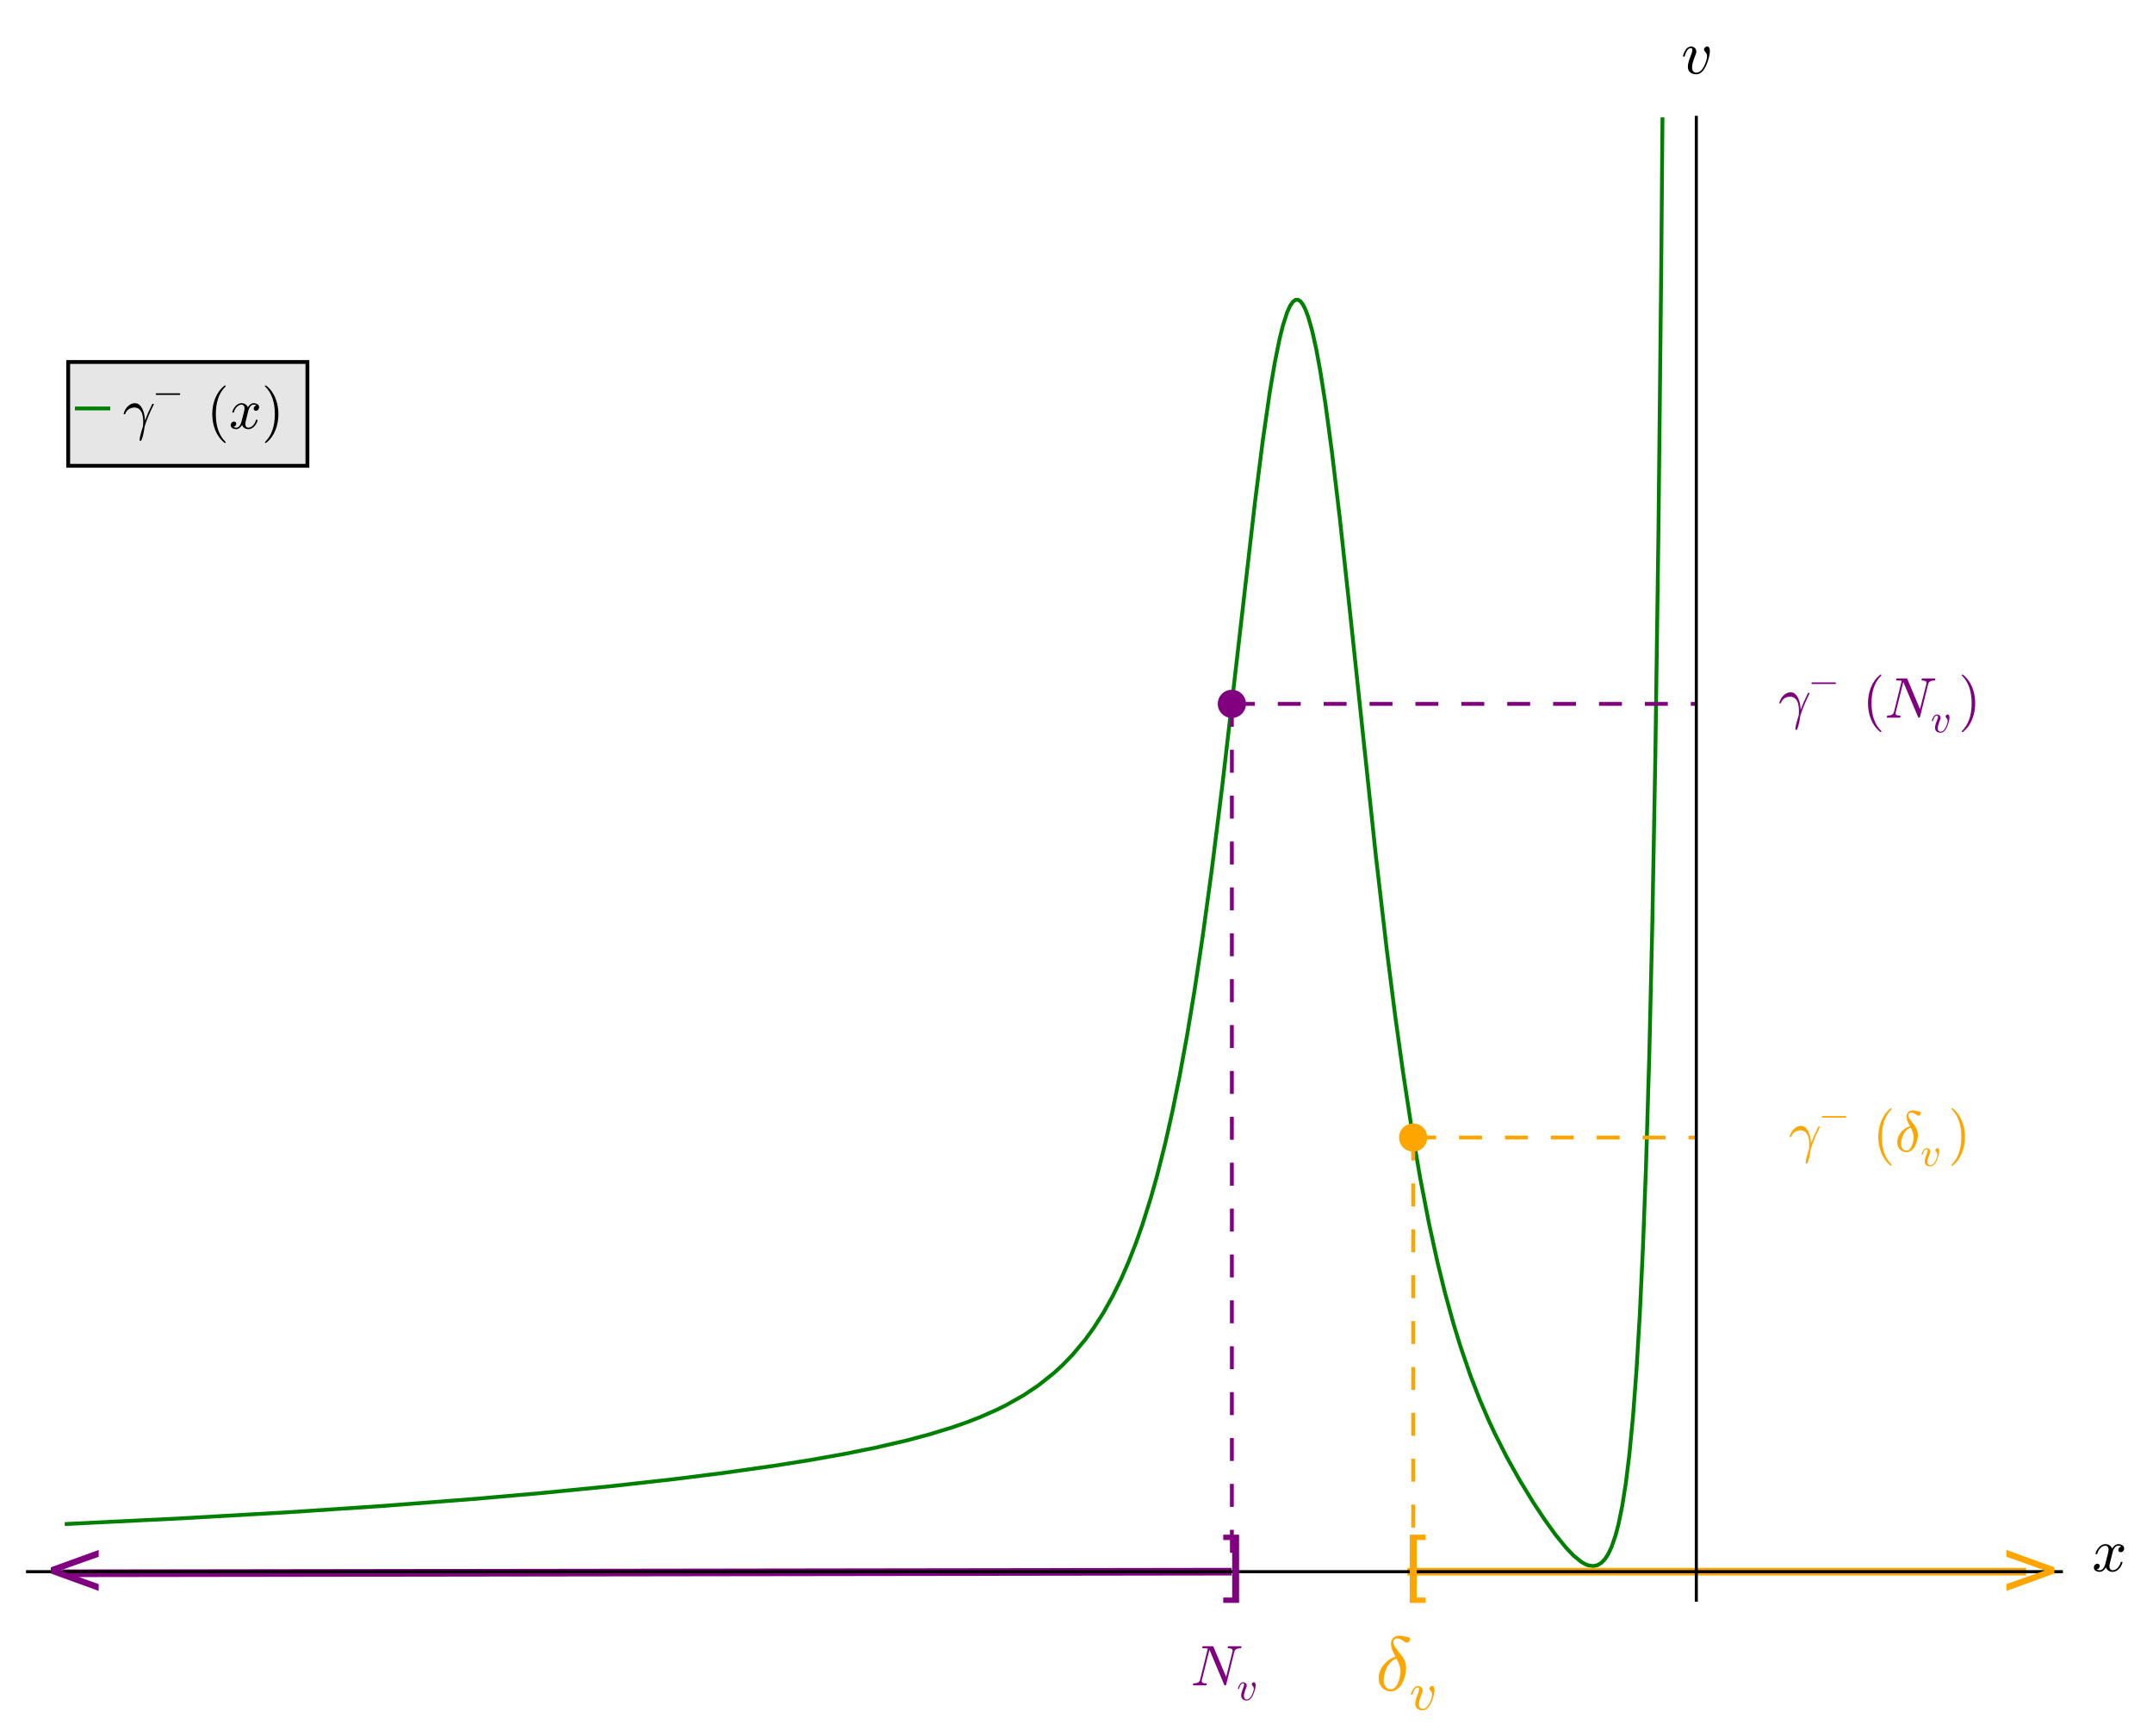 <svg width="703.75" xmlns="http://www.w3.org/2000/svg" height="567.5" viewBox="0 0 563 454" xmlns:xlink="http://www.w3.org/1999/xlink"><defs><clipPath id="a"><path d="m7.2 30.685h531.84v387.8h-531.84z"/></clipPath><path stroke="#000" id="b" stroke-width=".5" d="m0 0v-4"/><path id="c" d="m7.813 2.875q1.766-1.359 4.984-1.359 3.125 0 5.516 3 2.391 3 3.266 6.562l4.547 17.734q1.078 4.828 1.078 6.594 0 2.484-1.391 4.344-1.391 1.859-3.891 1.859-3.172 0-5.953-1.984-2.781-1.984-4.688-5.03-1.906-3.047-2.687-6.172-.188-.641-.781-.641h-1.219q-.781 0-.781.938v.281q.969 3.719 3.313 7.25 2.344 3.547 5.734 5.734 3.406 2.203 7.266 2.203 3.656 0 6.609-1.953 2.953-1.953 4.172-5.313 1.719 3.063 4.375 5.156 2.656 2.109 5.828 2.109 2.156 0 4.391-.766 2.25-.75 3.672-2.313 1.422-1.563 1.422-3.906 0-2.531-1.641-4.375-1.641-1.828-4.172-1.828-1.609 0-2.687 1.031-1.078 1.031-1.078 2.594 0 2.094 1.438 3.672 1.453 1.594 3.453 1.891-1.812 1.422-4.984 1.422-3.219 0-5.594-2.984-2.359-2.984-3.344-6.641l-4.391-17.672q-1.078-4.02-1.078-6.594 0-2.547 1.438-4.375 1.438-1.828 3.844-1.828 4.688 0 8.359 4.125 3.688 4.125 4.859 9.06.203.578.781.578h1.234q.391 0 .625-.266.25-.266.25-.609 0-.094-.094-.297-1.422-5.953-5.969-10.594-4.531-4.641-10.25-4.641-3.656 0-6.609 1.969-2.953 1.984-4.188 5.359-1.563-2.938-4.328-5.141-2.75-2.188-5.875-2.188-2.141 0-4.422.766-2.266.75-3.688 2.312-1.406 1.563-1.406 3.953 0 2.344 1.625 4.266 1.641 1.938 4.094 1.938 1.656 0 2.781-1 1.125-1 1.125-2.609 0-2.109-1.406-3.672-1.391-1.563-3.484-1.953"/><path stroke="#000" id="d" stroke-width=".5" d="m0 0h4"/><path id="e" d="m10.688 11.281q0 2.25.531 4.922.547 2.688 1.078 4.422.547 1.734 2.453 6.766 1.906 5.03 1.953 5.234 1.313 3.656 1.313 6 0 2.984-2.188 2.984-3.969 0-6.531-4.078-2.563-4.078-3.781-9.109-.188-.641-.828-.641h-1.172q-.828 0-.828.938v.281q1.609 5.969 4.922 10.578 3.328 4.609 8.406 4.609 3.563 0 6.03-2.344 2.469-2.344 2.469-5.953 0-1.859-.828-3.906-1.953-5.078-3.078-8.141-1.125-3.047-2.078-6.828-.953-3.781-.953-7 0-3.766 1.734-6.141 1.734-2.359 5.391-2.359 6.938 0 12.5 10.687 1.766 3.469 3.328 8.156 1.563 4.688 1.563 7.625 0 3.02-.984 4.703-.969 1.688-2.531 3.516-1.563 1.828-1.563 2.906 0 1.953 1.609 3.563 1.609 1.609 3.563 1.609 2.391 0 3.438-2.203 1.063-2.188 1.063-4.969 0-3.313-.953-7.906-.953-4.594-2.641-9.531-1.688-4.922-3.109-7.75-6.578-13.05-15.375-13.05-6.297 0-10.11 3.141-3.813 3.156-3.813 9.266"/><path fill="#800080" id="f" d="m30.422 75.984v-89.17h-20.703v6.984h11.672v75.2h-11.672v6.984z"/><path fill="#800080" id="g" d="m73.19 49.22l-50.39-17.922 50.39-17.813v-8.891l-62.59 22.703v8.109l62.59 22.703z"/><path id="h" d="m4.688 0q-.969 0-.969 1.313.047.25.188.859.141.609.406.969.281.375.672.375 9.563 0 11.125 6.109l13.578 54.688q-2.781.484-8.781.484-.984 0-.984 1.313.047.25.188.859.156.609.422.969.266.375.656.375h17.297q.719 0 .922-.641l22.22-52.875 11.08 44.28q.203 1.078.203 1.516 0 4.203-7.719 4.203-.984 0-.984 1.313.344 1.281.531 1.734.203.469 1.188.469h21.391q.969 0 .969-1.313-.047-.25-.203-.859-.141-.609-.406-.984-.266-.359-.656-.359-9.578 0-11.141-6.109l-14.344-57.813q-.344-.875-1.031-.875h-1.219q-.687 0-.875.688l-25.5 60.5-.187.625q-.203.203-.203.297l-13.234-52.922q-.094-.25-.141-.625-.047-.359-.141-.844 0-2.594 2.234-3.406 2.25-.797 5.578-.797.969 0 .969-1.313-.344-1.375-.594-1.797-.234-.406-1.063-.406z"/><path id="i" d="m31-24.813q-5.563 4.406-9.594 10.09-4.02 5.688-6.594 12.141-2.563 6.438-3.828 13.469-1.266 7.03-1.266 14.11 0 7.172 1.266 14.203 1.266 7.03 3.875 13.531 2.625 6.5 6.672 12.156 4.063 5.672 9.469 9.922 0 .188.5.188h.922q.297 0 .531-.266.25-.266.25-.609 0-.438-.188-.641-4.891-4.781-8.141-10.25-3.25-5.469-5.234-11.656-1.969-6.172-2.844-12.797-.875-6.609-.875-13.781 0-31.781 16.984-48.3.297-.281.297-.828 0-.234-.266-.547-.266-.328-.516-.328h-.922q-.5 0-.5.188"/><path id="j" d="m6.5-25q-.891 0-.891.875 0 .438.203.641 17.09 16.703 17.09 48.48 0 31.781-16.906 48.3-.391.234-.391.828 0 .344.266.609.281.266.625.266h.922q.297 0 .484-.188 7.188-5.672 11.969-13.781 4.781-8.094 7-17.281 2.234-9.172 2.234-18.75 0-7.078-1.203-13.938-1.203-6.859-3.812-13.516-2.609-6.672-6.609-12.312-4-5.641-9.578-10.05-.188-.188-.484-.188z"/><path id="k" d="m10.203 23q-.828 0-1.375.625-.531.641-.531 1.375 0 .734.531 1.359.547.641 1.375.641h57.38q.781 0 1.297-.641.516-.625.516-1.359 0-.734-.516-1.375-.516-.625-1.297-.625z"/><path id="l" d="m29.5-19.578q0 2.25 1 6.547 1 4.297 2.438 9.156 1.438 4.859 2.469 7.984.391 4.969.391 7.516 0 6.438-1.281 11.984-1.266 5.547-4.781 9.281-3.516 3.734-9.813 3.734-3.313 0-6.609-1.422-3.297-1.406-5.672-3.953-2.359-2.531-3.25-5.766-.188-.578-.781-.578h-1.219q-.781 0-.781.875v.344q1.125 4.484 3.984 8.656 2.859 4.188 6.984 6.797 4.125 2.609 8.719 2.609 4.688 0 8.094-3.172 3.422-3.172 5.469-8.06 2.063-4.875 2.953-9.859.906-4.984.906-9.375 5.03 13.672 11.281 25.875l1.516 3.234q.297.281.688.281h1.219q.781 0 .781-.922 0-.188-.203-.578l-1.516-3.125q-4.344-8.656-7.984-17.547-3.625-8.875-6.219-17.12-.391-3.375-1.5-9.234-1.094-5.859-2.656-10.906-1.563-5.063-3.125-5.25-1.5 0-1.5 2"/><path fill="#ffa500" id="m" d="m8.594 75.984h20.703v-6.984h-11.719v-75.2h11.719v-6.984h-20.703z"/><path fill="#ffa500" id="n" d="m10.594 49.22v8.891l62.59-22.703v-8.109l-62.59-22.703v8.891l50.3 17.813z"/><path id="o" d="m20.02-1.516q-3.469 0-6.453 1.297-2.969 1.297-5.188 3.734-2.219 2.438-3.297 5.438-1.078 3.02-1.078 6.531 0 6.25 2.953 12.13 2.953 5.891 8.06 10.188 5.109 4.297 11.11 5.813-2.938 5.422-4.469 9.344-1.531 3.938-1.531 8.03 0 3.03 1.406 5.344 1.422 2.328 3.906 3.641 2.5 1.328 5.563 1.328 2.984 0 11.828-2.02 2.297-.531 2.297-2.672 0-1.672-1.234-3.047-1.219-1.359-2.875-1.359-1.219 0-2.203.563-.969.563-3.078 1.969-2.094 1.422-3.75 2.172-1.656.766-3.469.766-2.047 0-3.688-1.25-1.641-1.234-1.641-3.234 0-3.172 2.813-7.297 2.813-4.125 7.984-10.578 5.906-7.516 5.906-16.594 0-4.5-1.297-9.734-1.281-5.219-3.75-9.859-2.469-4.625-6.313-7.641-3.828-3-8.516-3m.203 2.734q3.906 0 6.703 4.047 2.813 4.063 4.25 9.656 1.453 5.594 1.453 9.391 0 7.469-5.234 16.797-5.266-1.453-9.08-6.141-3.813-4.688-5.766-10.797-1.953-6.109-1.953-11.578 0-4.781 2.484-8.08 2.5-3.297 7.141-3.297"/></defs><g fill="#fff"><path d="m0 454.76h563.52v-454.76h-563.52z"/><path d="m7.2 418.49h531.84v-387.8h-531.84z"/></g><g fill="none"><g stroke-linecap="square"><path stroke="#008000" clip-path="url(#a)" d="m17.428 398.55l30.25-1.481 27.21-1.557 25.368-1.685 23.11-1.772 17.805-1.552 18.63-1.834 16.08-1.794 12.832-1.607 13.439-1.894 9.705-1.542 8.879-1.581 8.234-1.658 7.982-1.846 5.747-1.525 6.351-1.943 3.965-1.389 3.289-1.283 4.382-1.934 2.365-1.172 4.706-2.664 3.775-2.534 4.063-3.23 2.277-2.091 2.59-2.672 3.291-3.933 2.179-2.996 2.564-4 2.482-4.444 2.108-4.286 1.949-4.445 1.979-5.05 1.689-4.79 2.233-7.097 1.633-5.801 2.117-8.378 1.888-8.369 1.899-9.346 1.97-10.752 1.925-11.601 2.091-13.864 2.405-17.56 2.768-22.16 3.835-33.19 4.696-40.857 2.065-16.268 1.832-12.674 1.289-7.615 1.288-6.337.853-3.412 1.11-3.44.74-1.631.74-1.083.688-.506.636-.032.656.406.675.882.675 1.349.675 1.807 1.046 3.679 1.062 4.782 1.062 5.764 1.321 8.413 1.686 12.455 2.075 17.411 2.713 24.983 6.757 63.716 2.837 24.38 2.213 17.397 2.059 14.795 2.134 13.914 2.343 13.653 2.32 11.962 2.147 9.802 1.987 8.109 2.24 8.147 1.839 5.998 2.597 7.569 2.401 6.201 2.345 5.454 1.612 3.461 3.158 6.235 3.326 5.947 3.677 6.01 2.838 4.287 2.863 3.982 2.751 3.397 1.973 2.067 2.053 1.671 1.026.588.743.298 1.303.202 1.121-.225 1.068-.646.932-.989.849-1.32.849-1.801 1.062-3.079.751-2.851 1-4.897.931-5.911.931-7.578.931-9.689.899-11.915.867-14.544.833-17.608.798-21.2.866-29.2.79-34.16.805-44.712.809-58.58.728-68.909.586-70.75"/><path stroke="#800080" stroke-width="2" clip-path="url(#a)" d="m17.428 411.45l303.64-.426"/></g><g stroke-dasharray="6 6" stroke="#800080"><path clip-path="url(#a)" d="m322.13 184.08v226.95"/><path clip-path="url(#a)" d="m322.13 184.08h121.45"/></g><g stroke="#ffa500"><path stroke-linecap="square" stroke-width="2" clip-path="url(#a)" d="m369.01 411.03h159.81"/><g stroke-dasharray="6 6"><path clip-path="url(#a)" d="m369.54 297.49v113.54"/><path clip-path="url(#a)" d="m369.54 297.49h74.05"/></g></g><g stroke="#000" stroke-linecap="square" stroke-width=".8"><path d="m7.2 411.03h531.84"/><path d="m443.58 418.49v-387.8"/></g></g><use x="443.58" y="411.03" xlink:href="#b"/><use xlink:href="#c" transform="matrix(.16 0 0-.16 547.04 410.9)"/><use x="443.58" y="411.03" xlink:href="#d"/><use xlink:href="#e" transform="matrix(.16 0 0-.16 439.66 19.243)"/><use xlink:href="#f" transform="matrix(.2 0 0-.2 317.93 416.55)"/><use xlink:href="#g" transform="matrix(.2 0 0-.2 11.168 416.97)"/><g fill="#800080"><g transform="matrix(.15 0 0-.15 311.39 440.87)"><use xlink:href="#h" transform="translate(0 .688)"/><use xlink:href="#e" transform="matrix(.7 0 0 .7 80.32-24.822)"/></g><g transform="matrix(.15 0 0-.15 465.05 187.68)"><use xlink:href="#l"/><use xlink:href="#k" transform="matrix(.7 0 0 .7 51.709 42.516)"/><use xlink:href="#i" transform="translate(146.4)"/><use xlink:href="#h" transform="translate(185.22)"/><use xlink:href="#e" transform="matrix(.7 0 0 .7 265.54-25.509)"/><use xlink:href="#j" transform="translate(313.93)"/></g></g><use xlink:href="#m" transform="matrix(.2 0 0-.2 366.94 416.55)"/><use xlink:href="#n" transform="matrix(.2 0 0-.2 522.56 416.97)"/><g fill="#ffa500"><g transform="matrix(.2 0 0-.2 359.71 442.16)"><use xlink:href="#o" transform="translate(0 .703)"/><use xlink:href="#e" transform="matrix(.7 0 0 .7 44.38-24.806)"/></g><g transform="matrix(.15 0 0-.15 467.75 301.09)"><use xlink:href="#l"/><use xlink:href="#k" transform="matrix(.7 0 0 .7 51.709 42.516)"/><use xlink:href="#i" transform="translate(146.4)"/><use xlink:href="#o" transform="translate(185.22)"/><use xlink:href="#e" transform="matrix(.7 0 0 .7 229.6-25.509)"/><use xlink:href="#j" transform="translate(277.99)"/></g></g><path fill="#800080" stroke="#800080" clip-path="url(#a)" d="m322.13 187.27c.848 0 1.661-.336 2.26-.936.6-.599.936-1.412.936-2.26 0-.847-.336-1.66-.936-2.26-.599-.599-1.412-.936-2.26-.936-.847 0-1.66.337-2.26.936-.599.6-.936 1.413-.936 2.26 0 .848.337 1.661.936 2.26.6.6 1.413.936 2.26.936z"/><path fill="#ffa500" stroke="#ffa500" clip-path="url(#a)" d="m369.54 300.69c.848 0 1.661-.337 2.26-.936.599-.599.936-1.413.936-2.26 0-.848-.337-1.661-.936-2.26-.599-.6-1.412-.936-2.26-.936-.848 0-1.661.336-2.26.936-.599.599-.936 1.412-.936 2.26 0 .847.337 1.661.936 2.26.599.599 1.412.936 2.26.936z"/><path fill="#e6e6e6" stroke="#000" d="m17.837 121.82h62.55v-27.15h-62.55z"/><path fill="none" stroke="#008000" stroke-linecap="square" d="m28.337 106.82h-8.25"/><g transform="matrix(.15 0 0-.15 32.09 112.07)"><use xlink:href="#l"/><use xlink:href="#k" transform="matrix(.7 0 0 .7 51.709 42.516)"/><use xlink:href="#i" transform="translate(146.4)"/><use xlink:href="#c" transform="translate(185.22)"/><use xlink:href="#j" transform="translate(242.3)"/></g></svg>